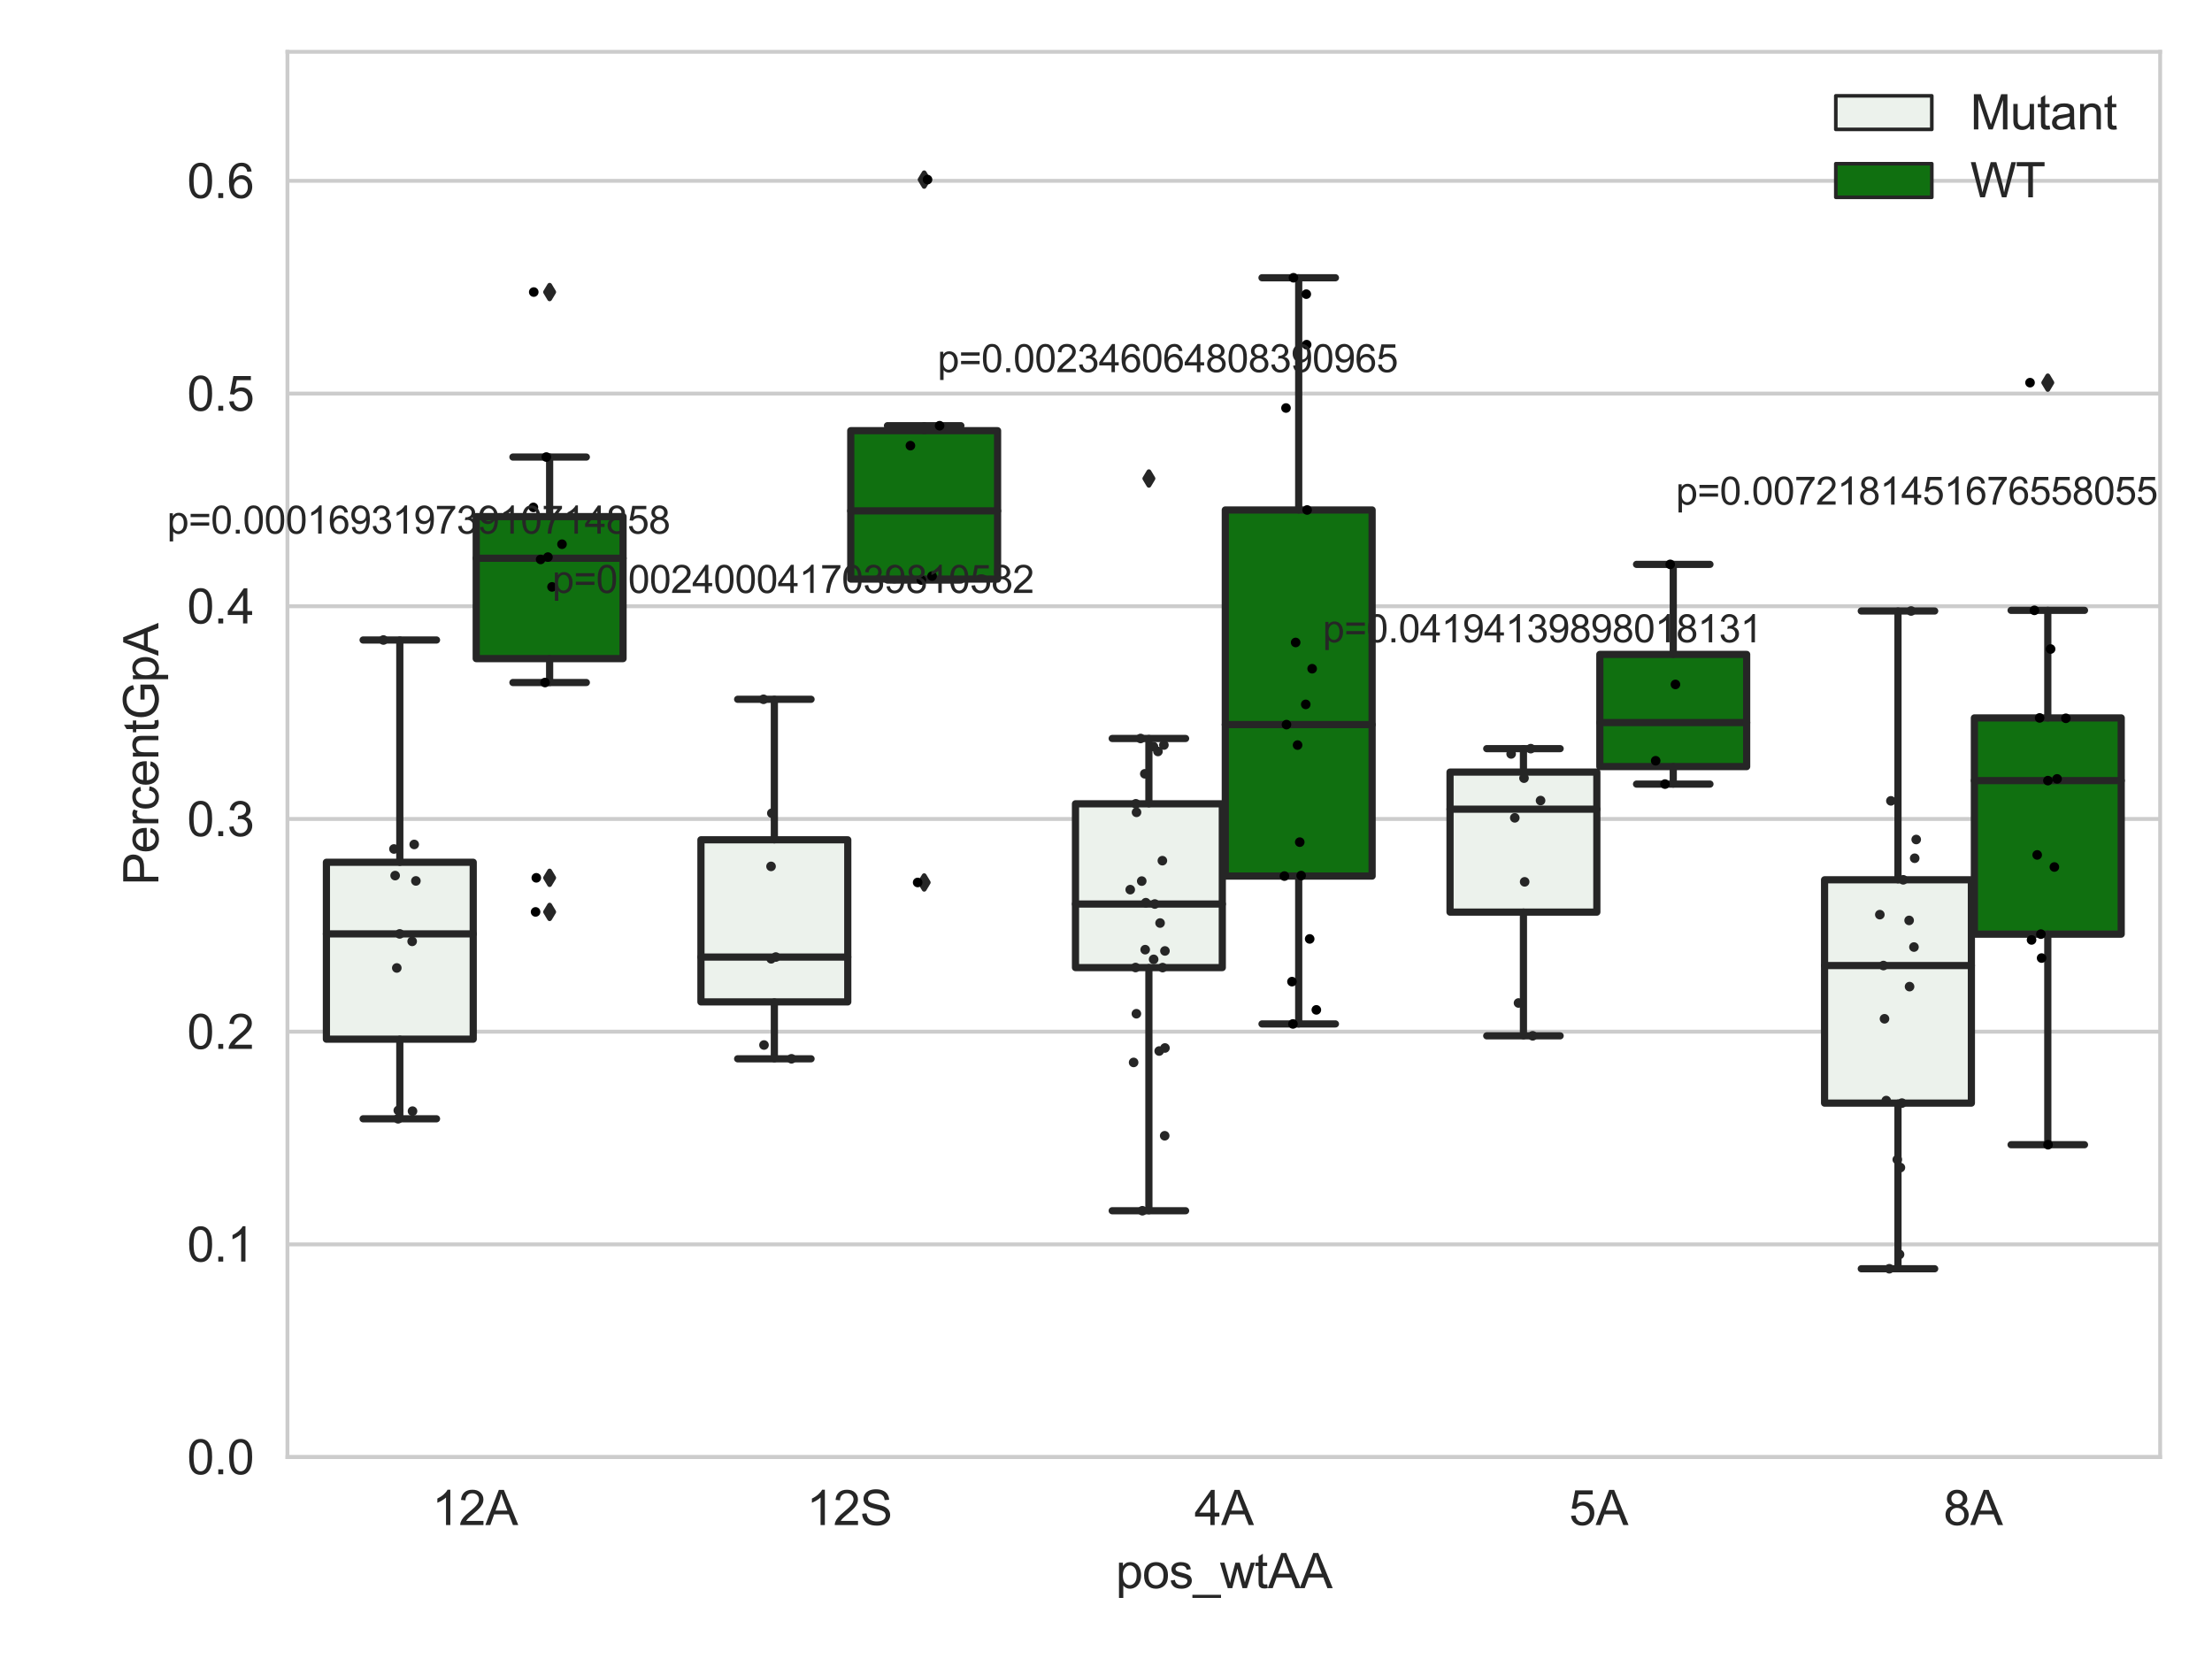 <?xml version="1.0" encoding="utf-8" standalone="no"?>
<!DOCTYPE svg PUBLIC "-//W3C//DTD SVG 1.1//EN"
  "http://www.w3.org/Graphics/SVG/1.1/DTD/svg11.dtd">
<svg xmlns:xlink="http://www.w3.org/1999/xlink" width="460.8pt" height="345.6pt" viewBox="0 0 460.8 345.6" xmlns="http://www.w3.org/2000/svg" version="1.1">
 <defs>
  <style type="text/css">*{stroke-linejoin: round; stroke-linecap: butt}</style>
 </defs>
 <g id="figure_1">
  <g id="patch_1">
   <path d="M 0 345.6 
L 460.8 345.6 
L 460.8 0 
L 0 0 
z
" style="fill: #ffffff"/>
  </g>
  <g id="axes_1">
   <g id="patch_2">
    <path d="M 59.881 303.539 
L 450 303.539 
L 450 10.8 
L 59.881 10.8 
z
" style="fill: #ffffff"/>
   </g>
   <g id="matplotlib.axis_1">
    <g id="xtick_1">
     <g id="text_1">
      <!-- 12A -->
      <g style="fill: #262626" transform="translate(89.997 317.697)scale(0.1 -0.1)">
       <defs>
        <path id="ArialMT-31" d="M 2384 0 
L 1822 0 
L 1822 3584 
Q 1619 3391 1289 3197 
Q 959 3003 697 2906 
L 697 3450 
Q 1169 3672 1522 3987 
Q 1875 4303 2022 4600 
L 2384 4600 
L 2384 0 
z
" transform="scale(0.016)"/>
        <path id="ArialMT-32" d="M 3222 541 
L 3222 0 
L 194 0 
Q 188 203 259 391 
Q 375 700 629 1000 
Q 884 1300 1366 1694 
Q 2113 2306 2375 2664 
Q 2638 3022 2638 3341 
Q 2638 3675 2398 3904 
Q 2159 4134 1775 4134 
Q 1369 4134 1125 3890 
Q 881 3647 878 3216 
L 300 3275 
Q 359 3922 746 4261 
Q 1134 4600 1788 4600 
Q 2447 4600 2831 4234 
Q 3216 3869 3216 3328 
Q 3216 3053 3103 2787 
Q 2991 2522 2730 2228 
Q 2469 1934 1863 1422 
Q 1356 997 1212 845 
Q 1069 694 975 541 
L 3222 541 
z
" transform="scale(0.016)"/>
        <path id="ArialMT-41" d="M -9 0 
L 1750 4581 
L 2403 4581 
L 4278 0 
L 3588 0 
L 3053 1388 
L 1138 1388 
L 634 0 
L -9 0 
z
M 1313 1881 
L 2866 1881 
L 2388 3150 
Q 2169 3728 2063 4100 
Q 1975 3659 1816 3225 
L 1313 1881 
z
" transform="scale(0.016)"/>
       </defs>
       <use xlink:href="#ArialMT-31"/>
       <use xlink:href="#ArialMT-32" x="55.615"/>
       <use xlink:href="#ArialMT-41" x="111.23"/>
      </g>
     </g>
    </g>
    <g id="xtick_2">
     <g id="text_2">
      <!-- 12S -->
      <g style="fill: #262626" transform="translate(168.021 317.697)scale(0.1 -0.1)">
       <defs>
        <path id="ArialMT-53" d="M 288 1472 
L 859 1522 
Q 900 1178 1048 958 
Q 1197 738 1509 602 
Q 1822 466 2213 466 
Q 2559 466 2825 569 
Q 3091 672 3220 851 
Q 3350 1031 3350 1244 
Q 3350 1459 3225 1620 
Q 3100 1781 2813 1891 
Q 2628 1963 1997 2114 
Q 1366 2266 1113 2400 
Q 784 2572 623 2826 
Q 463 3081 463 3397 
Q 463 3744 659 4045 
Q 856 4347 1234 4503 
Q 1613 4659 2075 4659 
Q 2584 4659 2973 4495 
Q 3363 4331 3572 4012 
Q 3781 3694 3797 3291 
L 3216 3247 
Q 3169 3681 2898 3903 
Q 2628 4125 2100 4125 
Q 1550 4125 1298 3923 
Q 1047 3722 1047 3438 
Q 1047 3191 1225 3031 
Q 1400 2872 2139 2705 
Q 2878 2538 3153 2413 
Q 3553 2228 3743 1945 
Q 3934 1663 3934 1294 
Q 3934 928 3725 604 
Q 3516 281 3123 101 
Q 2731 -78 2241 -78 
Q 1619 -78 1198 103 
Q 778 284 539 648 
Q 300 1013 288 1472 
z
" transform="scale(0.016)"/>
       </defs>
       <use xlink:href="#ArialMT-31"/>
       <use xlink:href="#ArialMT-32" x="55.615"/>
       <use xlink:href="#ArialMT-53" x="111.23"/>
      </g>
     </g>
    </g>
    <g id="xtick_3">
     <g id="text_3">
      <!-- 4A -->
      <g style="fill: #262626" transform="translate(248.825 317.697)scale(0.1 -0.1)">
       <defs>
        <path id="ArialMT-34" d="M 2069 0 
L 2069 1097 
L 81 1097 
L 81 1613 
L 2172 4581 
L 2631 4581 
L 2631 1613 
L 3250 1613 
L 3250 1097 
L 2631 1097 
L 2631 0 
L 2069 0 
z
M 2069 1613 
L 2069 3678 
L 634 1613 
L 2069 1613 
z
" transform="scale(0.016)"/>
       </defs>
       <use xlink:href="#ArialMT-34"/>
       <use xlink:href="#ArialMT-41" x="55.615"/>
      </g>
     </g>
    </g>
    <g id="xtick_4">
     <g id="text_4">
      <!-- 5A -->
      <g style="fill: #262626" transform="translate(326.849 317.697)scale(0.1 -0.1)">
       <defs>
        <path id="ArialMT-35" d="M 266 1200 
L 856 1250 
Q 922 819 1161 601 
Q 1400 384 1738 384 
Q 2144 384 2425 690 
Q 2706 997 2706 1503 
Q 2706 1984 2436 2262 
Q 2166 2541 1728 2541 
Q 1456 2541 1237 2417 
Q 1019 2294 894 2097 
L 366 2166 
L 809 4519 
L 3088 4519 
L 3088 3981 
L 1259 3981 
L 1013 2750 
Q 1425 3038 1878 3038 
Q 2478 3038 2890 2622 
Q 3303 2206 3303 1553 
Q 3303 931 2941 478 
Q 2500 -78 1738 -78 
Q 1113 -78 717 272 
Q 322 622 266 1200 
z
" transform="scale(0.016)"/>
       </defs>
       <use xlink:href="#ArialMT-35"/>
       <use xlink:href="#ArialMT-41" x="55.615"/>
      </g>
     </g>
    </g>
    <g id="xtick_5">
     <g id="text_5">
      <!-- 8A -->
      <g style="fill: #262626" transform="translate(404.873 317.697)scale(0.1 -0.1)">
       <defs>
        <path id="ArialMT-38" d="M 1131 2484 
Q 781 2613 612 2850 
Q 444 3088 444 3419 
Q 444 3919 803 4259 
Q 1163 4600 1759 4600 
Q 2359 4600 2725 4251 
Q 3091 3903 3091 3403 
Q 3091 3084 2923 2848 
Q 2756 2613 2416 2484 
Q 2838 2347 3058 2040 
Q 3278 1734 3278 1309 
Q 3278 722 2862 322 
Q 2447 -78 1769 -78 
Q 1091 -78 675 323 
Q 259 725 259 1325 
Q 259 1772 486 2073 
Q 713 2375 1131 2484 
z
M 1019 3438 
Q 1019 3113 1228 2906 
Q 1438 2700 1772 2700 
Q 2097 2700 2305 2904 
Q 2513 3109 2513 3406 
Q 2513 3716 2298 3927 
Q 2084 4138 1766 4138 
Q 1444 4138 1231 3931 
Q 1019 3725 1019 3438 
z
M 838 1322 
Q 838 1081 952 856 
Q 1066 631 1291 507 
Q 1516 384 1775 384 
Q 2178 384 2440 643 
Q 2703 903 2703 1303 
Q 2703 1709 2433 1975 
Q 2163 2241 1756 2241 
Q 1359 2241 1098 1978 
Q 838 1716 838 1322 
z
" transform="scale(0.016)"/>
       </defs>
       <use xlink:href="#ArialMT-38"/>
       <use xlink:href="#ArialMT-41" x="55.615"/>
      </g>
     </g>
    </g>
    <g id="text_6">
     <!-- pos_wtAA -->
     <g style="fill: #262626" transform="translate(232.429 330.842)scale(0.1 -0.1)">
      <defs>
       <path id="ArialMT-70" d="M 422 -1272 
L 422 3319 
L 934 3319 
L 934 2888 
Q 1116 3141 1344 3267 
Q 1572 3394 1897 3394 
Q 2322 3394 2647 3175 
Q 2972 2956 3137 2557 
Q 3303 2159 3303 1684 
Q 3303 1175 3120 767 
Q 2938 359 2589 142 
Q 2241 -75 1856 -75 
Q 1575 -75 1351 44 
Q 1128 163 984 344 
L 984 -1272 
L 422 -1272 
z
M 931 1641 
Q 931 1000 1190 694 
Q 1450 388 1819 388 
Q 2194 388 2461 705 
Q 2728 1022 2728 1688 
Q 2728 2322 2467 2637 
Q 2206 2953 1844 2953 
Q 1484 2953 1207 2617 
Q 931 2281 931 1641 
z
" transform="scale(0.016)"/>
       <path id="ArialMT-6f" d="M 213 1659 
Q 213 2581 725 3025 
Q 1153 3394 1769 3394 
Q 2453 3394 2887 2945 
Q 3322 2497 3322 1706 
Q 3322 1066 3130 698 
Q 2938 331 2570 128 
Q 2203 -75 1769 -75 
Q 1072 -75 642 372 
Q 213 819 213 1659 
z
M 791 1659 
Q 791 1022 1069 705 
Q 1347 388 1769 388 
Q 2188 388 2466 706 
Q 2744 1025 2744 1678 
Q 2744 2294 2464 2611 
Q 2184 2928 1769 2928 
Q 1347 2928 1069 2612 
Q 791 2297 791 1659 
z
" transform="scale(0.016)"/>
       <path id="ArialMT-73" d="M 197 991 
L 753 1078 
Q 800 744 1014 566 
Q 1228 388 1613 388 
Q 2000 388 2187 545 
Q 2375 703 2375 916 
Q 2375 1106 2209 1216 
Q 2094 1291 1634 1406 
Q 1016 1563 777 1677 
Q 538 1791 414 1992 
Q 291 2194 291 2438 
Q 291 2659 392 2848 
Q 494 3038 669 3163 
Q 800 3259 1026 3326 
Q 1253 3394 1513 3394 
Q 1903 3394 2198 3281 
Q 2494 3169 2634 2976 
Q 2775 2784 2828 2463 
L 2278 2388 
Q 2241 2644 2061 2787 
Q 1881 2931 1553 2931 
Q 1166 2931 1000 2803 
Q 834 2675 834 2503 
Q 834 2394 903 2306 
Q 972 2216 1119 2156 
Q 1203 2125 1616 2013 
Q 2213 1853 2448 1751 
Q 2684 1650 2818 1456 
Q 2953 1263 2953 975 
Q 2953 694 2789 445 
Q 2625 197 2315 61 
Q 2006 -75 1616 -75 
Q 969 -75 630 194 
Q 291 463 197 991 
z
" transform="scale(0.016)"/>
       <path id="ArialMT-5f" d="M -97 -1272 
L -97 -866 
L 3631 -866 
L 3631 -1272 
L -97 -1272 
z
" transform="scale(0.016)"/>
       <path id="ArialMT-77" d="M 1034 0 
L 19 3319 
L 600 3319 
L 1128 1403 
L 1325 691 
Q 1338 744 1497 1375 
L 2025 3319 
L 2603 3319 
L 3100 1394 
L 3266 759 
L 3456 1400 
L 4025 3319 
L 4572 3319 
L 3534 0 
L 2950 0 
L 2422 1988 
L 2294 2553 
L 1622 0 
L 1034 0 
z
" transform="scale(0.016)"/>
       <path id="ArialMT-74" d="M 1650 503 
L 1731 6 
Q 1494 -44 1306 -44 
Q 1000 -44 831 53 
Q 663 150 594 308 
Q 525 466 525 972 
L 525 2881 
L 113 2881 
L 113 3319 
L 525 3319 
L 525 4141 
L 1084 4478 
L 1084 3319 
L 1650 3319 
L 1650 2881 
L 1084 2881 
L 1084 941 
Q 1084 700 1114 631 
Q 1144 563 1211 522 
Q 1278 481 1403 481 
Q 1497 481 1650 503 
z
" transform="scale(0.016)"/>
      </defs>
      <use xlink:href="#ArialMT-70"/>
      <use xlink:href="#ArialMT-6f" x="55.615"/>
      <use xlink:href="#ArialMT-73" x="111.23"/>
      <use xlink:href="#ArialMT-5f" x="161.23"/>
      <use xlink:href="#ArialMT-77" x="216.846"/>
      <use xlink:href="#ArialMT-74" x="289.062"/>
      <use xlink:href="#ArialMT-41" x="316.846"/>
      <use xlink:href="#ArialMT-41" x="383.545"/>
     </g>
    </g>
   </g>
   <g id="matplotlib.axis_2">
    <g id="ytick_1">
     <g id="line2d_1">
      <path d="M 59.881 303.539 
L 450 303.539 
" clip-path="url(#p6a9f32cf19)" style="fill: none; stroke: #cccccc; stroke-width: 0.8; stroke-linecap: round"/>
     </g>
     <g id="text_7">
      <!-- 0.0 -->
      <g style="fill: #262626" transform="translate(38.981 307.118)scale(0.1 -0.1)">
       <defs>
        <path id="ArialMT-30" d="M 266 2259 
Q 266 3072 433 3567 
Q 600 4063 929 4331 
Q 1259 4600 1759 4600 
Q 2128 4600 2406 4451 
Q 2684 4303 2865 4023 
Q 3047 3744 3150 3342 
Q 3253 2941 3253 2259 
Q 3253 1453 3087 958 
Q 2922 463 2592 192 
Q 2263 -78 1759 -78 
Q 1097 -78 719 397 
Q 266 969 266 2259 
z
M 844 2259 
Q 844 1131 1108 757 
Q 1372 384 1759 384 
Q 2147 384 2411 759 
Q 2675 1134 2675 2259 
Q 2675 3391 2411 3762 
Q 2147 4134 1753 4134 
Q 1366 4134 1134 3806 
Q 844 3388 844 2259 
z
" transform="scale(0.016)"/>
        <path id="ArialMT-2e" d="M 581 0 
L 581 641 
L 1222 641 
L 1222 0 
L 581 0 
z
" transform="scale(0.016)"/>
       </defs>
       <use xlink:href="#ArialMT-30"/>
       <use xlink:href="#ArialMT-2e" x="55.615"/>
       <use xlink:href="#ArialMT-30" x="83.398"/>
      </g>
     </g>
    </g>
    <g id="ytick_2">
     <g id="line2d_2">
      <path d="M 59.881 259.228 
L 450 259.228 
" clip-path="url(#p6a9f32cf19)" style="fill: none; stroke: #cccccc; stroke-width: 0.8; stroke-linecap: round"/>
     </g>
     <g id="text_8">
      <!-- 0.1 -->
      <g style="fill: #262626" transform="translate(38.981 262.807)scale(0.1 -0.1)">
       <use xlink:href="#ArialMT-30"/>
       <use xlink:href="#ArialMT-2e" x="55.615"/>
       <use xlink:href="#ArialMT-31" x="83.398"/>
      </g>
     </g>
    </g>
    <g id="ytick_3">
     <g id="line2d_3">
      <path d="M 59.881 214.917 
L 450 214.917 
" clip-path="url(#p6a9f32cf19)" style="fill: none; stroke: #cccccc; stroke-width: 0.8; stroke-linecap: round"/>
     </g>
     <g id="text_9">
      <!-- 0.2 -->
      <g style="fill: #262626" transform="translate(38.981 218.496)scale(0.1 -0.1)">
       <use xlink:href="#ArialMT-30"/>
       <use xlink:href="#ArialMT-2e" x="55.615"/>
       <use xlink:href="#ArialMT-32" x="83.398"/>
      </g>
     </g>
    </g>
    <g id="ytick_4">
     <g id="line2d_4">
      <path d="M 59.881 170.606 
L 450 170.606 
" clip-path="url(#p6a9f32cf19)" style="fill: none; stroke: #cccccc; stroke-width: 0.8; stroke-linecap: round"/>
     </g>
     <g id="text_10">
      <!-- 0.3 -->
      <g style="fill: #262626" transform="translate(38.981 174.185)scale(0.1 -0.1)">
       <defs>
        <path id="ArialMT-33" d="M 269 1209 
L 831 1284 
Q 928 806 1161 595 
Q 1394 384 1728 384 
Q 2125 384 2398 659 
Q 2672 934 2672 1341 
Q 2672 1728 2419 1979 
Q 2166 2231 1775 2231 
Q 1616 2231 1378 2169 
L 1441 2663 
Q 1497 2656 1531 2656 
Q 1891 2656 2178 2843 
Q 2466 3031 2466 3422 
Q 2466 3731 2256 3934 
Q 2047 4138 1716 4138 
Q 1388 4138 1169 3931 
Q 950 3725 888 3313 
L 325 3413 
Q 428 3978 793 4289 
Q 1159 4600 1703 4600 
Q 2078 4600 2393 4439 
Q 2709 4278 2876 4000 
Q 3044 3722 3044 3409 
Q 3044 3113 2884 2869 
Q 2725 2625 2413 2481 
Q 2819 2388 3044 2092 
Q 3269 1797 3269 1353 
Q 3269 753 2831 336 
Q 2394 -81 1725 -81 
Q 1122 -81 723 278 
Q 325 638 269 1209 
z
" transform="scale(0.016)"/>
       </defs>
       <use xlink:href="#ArialMT-30"/>
       <use xlink:href="#ArialMT-2e" x="55.615"/>
       <use xlink:href="#ArialMT-33" x="83.398"/>
      </g>
     </g>
    </g>
    <g id="ytick_5">
     <g id="line2d_5">
      <path d="M 59.881 126.296 
L 450 126.296 
" clip-path="url(#p6a9f32cf19)" style="fill: none; stroke: #cccccc; stroke-width: 0.8; stroke-linecap: round"/>
     </g>
     <g id="text_11">
      <!-- 0.4 -->
      <g style="fill: #262626" transform="translate(38.981 129.875)scale(0.1 -0.1)">
       <use xlink:href="#ArialMT-30"/>
       <use xlink:href="#ArialMT-2e" x="55.615"/>
       <use xlink:href="#ArialMT-34" x="83.398"/>
      </g>
     </g>
    </g>
    <g id="ytick_6">
     <g id="line2d_6">
      <path d="M 59.881 81.985 
L 450 81.985 
" clip-path="url(#p6a9f32cf19)" style="fill: none; stroke: #cccccc; stroke-width: 0.8; stroke-linecap: round"/>
     </g>
     <g id="text_12">
      <!-- 0.5 -->
      <g style="fill: #262626" transform="translate(38.981 85.564)scale(0.1 -0.1)">
       <use xlink:href="#ArialMT-30"/>
       <use xlink:href="#ArialMT-2e" x="55.615"/>
       <use xlink:href="#ArialMT-35" x="83.398"/>
      </g>
     </g>
    </g>
    <g id="ytick_7">
     <g id="line2d_7">
      <path d="M 59.881 37.674 
L 450 37.674 
" clip-path="url(#p6a9f32cf19)" style="fill: none; stroke: #cccccc; stroke-width: 0.8; stroke-linecap: round"/>
     </g>
     <g id="text_13">
      <!-- 0.6 -->
      <g style="fill: #262626" transform="translate(38.981 41.253)scale(0.1 -0.1)">
       <defs>
        <path id="ArialMT-36" d="M 3184 3459 
L 2625 3416 
Q 2550 3747 2413 3897 
Q 2184 4138 1850 4138 
Q 1581 4138 1378 3988 
Q 1113 3794 959 3422 
Q 806 3050 800 2363 
Q 1003 2672 1297 2822 
Q 1591 2972 1913 2972 
Q 2475 2972 2870 2558 
Q 3266 2144 3266 1488 
Q 3266 1056 3080 686 
Q 2894 316 2569 119 
Q 2244 -78 1831 -78 
Q 1128 -78 684 439 
Q 241 956 241 2144 
Q 241 3472 731 4075 
Q 1159 4600 1884 4600 
Q 2425 4600 2770 4297 
Q 3116 3994 3184 3459 
z
M 888 1484 
Q 888 1194 1011 928 
Q 1134 663 1356 523 
Q 1578 384 1822 384 
Q 2178 384 2434 671 
Q 2691 959 2691 1453 
Q 2691 1928 2437 2201 
Q 2184 2475 1800 2475 
Q 1419 2475 1153 2201 
Q 888 1928 888 1484 
z
" transform="scale(0.016)"/>
       </defs>
       <use xlink:href="#ArialMT-30"/>
       <use xlink:href="#ArialMT-2e" x="55.615"/>
       <use xlink:href="#ArialMT-36" x="83.398"/>
      </g>
     </g>
    </g>
    <g id="text_14">
     <!-- PercentGpA -->
     <g style="fill: #262626" transform="translate(32.994 184.405)rotate(-90)scale(0.1 -0.1)">
      <defs>
       <path id="ArialMT-50" d="M 494 0 
L 494 4581 
L 2222 4581 
Q 2678 4581 2919 4538 
Q 3256 4481 3484 4323 
Q 3713 4166 3852 3881 
Q 3991 3597 3991 3256 
Q 3991 2672 3619 2267 
Q 3247 1863 2275 1863 
L 1100 1863 
L 1100 0 
L 494 0 
z
M 1100 2403 
L 2284 2403 
Q 2872 2403 3119 2622 
Q 3366 2841 3366 3238 
Q 3366 3525 3220 3729 
Q 3075 3934 2838 4000 
Q 2684 4041 2272 4041 
L 1100 4041 
L 1100 2403 
z
" transform="scale(0.016)"/>
       <path id="ArialMT-65" d="M 2694 1069 
L 3275 997 
Q 3138 488 2766 206 
Q 2394 -75 1816 -75 
Q 1088 -75 661 373 
Q 234 822 234 1631 
Q 234 2469 665 2931 
Q 1097 3394 1784 3394 
Q 2450 3394 2872 2941 
Q 3294 2488 3294 1666 
Q 3294 1616 3291 1516 
L 816 1516 
Q 847 969 1125 678 
Q 1403 388 1819 388 
Q 2128 388 2347 550 
Q 2566 713 2694 1069 
z
M 847 1978 
L 2700 1978 
Q 2663 2397 2488 2606 
Q 2219 2931 1791 2931 
Q 1403 2931 1139 2672 
Q 875 2413 847 1978 
z
" transform="scale(0.016)"/>
       <path id="ArialMT-72" d="M 416 0 
L 416 3319 
L 922 3319 
L 922 2816 
Q 1116 3169 1280 3281 
Q 1444 3394 1641 3394 
Q 1925 3394 2219 3213 
L 2025 2691 
Q 1819 2813 1613 2813 
Q 1428 2813 1281 2702 
Q 1134 2591 1072 2394 
Q 978 2094 978 1738 
L 978 0 
L 416 0 
z
" transform="scale(0.016)"/>
       <path id="ArialMT-63" d="M 2588 1216 
L 3141 1144 
Q 3050 572 2676 248 
Q 2303 -75 1759 -75 
Q 1078 -75 664 370 
Q 250 816 250 1647 
Q 250 2184 428 2587 
Q 606 2991 970 3192 
Q 1334 3394 1763 3394 
Q 2303 3394 2647 3120 
Q 2991 2847 3088 2344 
L 2541 2259 
Q 2463 2594 2264 2762 
Q 2066 2931 1784 2931 
Q 1359 2931 1093 2626 
Q 828 2322 828 1663 
Q 828 994 1084 691 
Q 1341 388 1753 388 
Q 2084 388 2306 591 
Q 2528 794 2588 1216 
z
" transform="scale(0.016)"/>
       <path id="ArialMT-6e" d="M 422 0 
L 422 3319 
L 928 3319 
L 928 2847 
Q 1294 3394 1984 3394 
Q 2284 3394 2536 3286 
Q 2788 3178 2913 3003 
Q 3038 2828 3088 2588 
Q 3119 2431 3119 2041 
L 3119 0 
L 2556 0 
L 2556 2019 
Q 2556 2363 2490 2533 
Q 2425 2703 2258 2804 
Q 2091 2906 1866 2906 
Q 1506 2906 1245 2678 
Q 984 2450 984 1813 
L 984 0 
L 422 0 
z
" transform="scale(0.016)"/>
       <path id="ArialMT-47" d="M 2638 1797 
L 2638 2334 
L 4578 2338 
L 4578 638 
Q 4131 281 3656 101 
Q 3181 -78 2681 -78 
Q 2006 -78 1454 211 
Q 903 500 622 1047 
Q 341 1594 341 2269 
Q 341 2938 620 3517 
Q 900 4097 1425 4378 
Q 1950 4659 2634 4659 
Q 3131 4659 3532 4498 
Q 3934 4338 4162 4050 
Q 4391 3763 4509 3300 
L 3963 3150 
Q 3859 3500 3706 3700 
Q 3553 3900 3268 4020 
Q 2984 4141 2638 4141 
Q 2222 4141 1919 4014 
Q 1616 3888 1430 3681 
Q 1244 3475 1141 3228 
Q 966 2803 966 2306 
Q 966 1694 1177 1281 
Q 1388 869 1791 669 
Q 2194 469 2647 469 
Q 3041 469 3416 620 
Q 3791 772 3984 944 
L 3984 1797 
L 2638 1797 
z
" transform="scale(0.016)"/>
      </defs>
      <use xlink:href="#ArialMT-50"/>
      <use xlink:href="#ArialMT-65" x="66.699"/>
      <use xlink:href="#ArialMT-72" x="122.314"/>
      <use xlink:href="#ArialMT-63" x="155.615"/>
      <use xlink:href="#ArialMT-65" x="205.615"/>
      <use xlink:href="#ArialMT-6e" x="261.23"/>
      <use xlink:href="#ArialMT-74" x="316.846"/>
      <use xlink:href="#ArialMT-47" x="344.629"/>
      <use xlink:href="#ArialMT-70" x="422.412"/>
      <use xlink:href="#ArialMT-41" x="478.027"/>
     </g>
    </g>
   </g>
   <g id="patch_3">
    <path d="M 67.996 216.482 
L 98.581 216.482 
L 98.581 179.628 
L 67.996 179.628 
L 67.996 216.482 
z
" clip-path="url(#p6a9f32cf19)" style="fill: #ecf2ec; stroke: #262626; stroke-width: 1.5; stroke-linejoin: miter"/>
   </g>
   <g id="patch_4">
    <path d="M 99.205 137.201 
L 129.791 137.201 
L 129.791 107.617 
L 99.205 107.617 
L 99.205 137.201 
z
" clip-path="url(#p6a9f32cf19)" style="fill: #107010; stroke: #262626; stroke-width: 1.5; stroke-linejoin: miter"/>
   </g>
   <g id="patch_5">
    <path d="M 146.019 208.716 
L 176.605 208.716 
L 176.605 174.947 
L 146.019 174.947 
L 146.019 208.716 
z
" clip-path="url(#p6a9f32cf19)" style="fill: #ecf2ec; stroke: #262626; stroke-width: 1.5; stroke-linejoin: miter"/>
   </g>
   <g id="patch_6">
    <path d="M 177.229 120.63 
L 207.814 120.63 
L 207.814 89.72 
L 177.229 89.72 
L 177.229 120.63 
z
" clip-path="url(#p6a9f32cf19)" style="fill: #107010; stroke: #262626; stroke-width: 1.5; stroke-linejoin: miter"/>
   </g>
   <g id="patch_7">
    <path d="M 224.043 201.567 
L 254.629 201.567 
L 254.629 167.445 
L 224.043 167.445 
L 224.043 201.567 
z
" clip-path="url(#p6a9f32cf19)" style="fill: #ecf2ec; stroke: #262626; stroke-width: 1.5; stroke-linejoin: miter"/>
   </g>
   <g id="patch_8">
    <path d="M 255.253 182.501 
L 285.838 182.501 
L 285.838 106.239 
L 255.253 106.239 
L 255.253 182.501 
z
" clip-path="url(#p6a9f32cf19)" style="fill: #107010; stroke: #262626; stroke-width: 1.5; stroke-linejoin: miter"/>
   </g>
   <g id="patch_9">
    <path d="M 302.067 190.011 
L 332.652 190.011 
L 332.652 160.842 
L 302.067 160.842 
L 302.067 190.011 
z
" clip-path="url(#p6a9f32cf19)" style="fill: #ecf2ec; stroke: #262626; stroke-width: 1.5; stroke-linejoin: miter"/>
   </g>
   <g id="patch_10">
    <path d="M 333.276 159.694 
L 363.862 159.694 
L 363.862 136.326 
L 333.276 136.326 
L 333.276 159.694 
z
" clip-path="url(#p6a9f32cf19)" style="fill: #107010; stroke: #262626; stroke-width: 1.5; stroke-linejoin: miter"/>
   </g>
   <g id="patch_11">
    <path d="M 380.091 229.798 
L 410.676 229.798 
L 410.676 183.28 
L 380.091 183.28 
L 380.091 229.798 
z
" clip-path="url(#p6a9f32cf19)" style="fill: #ecf2ec; stroke: #262626; stroke-width: 1.5; stroke-linejoin: miter"/>
   </g>
   <g id="patch_12">
    <path d="M 411.3 194.6 
L 441.886 194.6 
L 441.886 149.554 
L 411.3 149.554 
L 411.3 194.6 
z
" clip-path="url(#p6a9f32cf19)" style="fill: #107010; stroke: #262626; stroke-width: 1.5; stroke-linejoin: miter"/>
   </g>
   <g id="patch_13">
    <path d="M 98.893 303.539 
L 98.893 303.539 
L 98.893 303.539 
L 98.893 303.539 
z
" clip-path="url(#p6a9f32cf19)" style="fill: #ecf2ec; stroke: #262626; stroke-width: 0.75; stroke-linejoin: miter"/>
   </g>
   <g id="patch_14">
    <path d="M 98.893 303.539 
L 98.893 303.539 
L 98.893 303.539 
L 98.893 303.539 
z
" clip-path="url(#p6a9f32cf19)" style="fill: #107010; stroke: #262626; stroke-width: 0.75; stroke-linejoin: miter"/>
   </g>
   <g id="PathCollection_1"/>
   <g id="PathCollection_2"/>
   <g id="line2d_8">
    <path d="M 83.288 216.482 
L 83.288 233.064 
" clip-path="url(#p6a9f32cf19)" style="fill: none; stroke: #262626; stroke-width: 1.5; stroke-linecap: round"/>
   </g>
   <g id="line2d_9">
    <path d="M 83.288 179.628 
L 83.288 133.323 
" clip-path="url(#p6a9f32cf19)" style="fill: none; stroke: #262626; stroke-width: 1.5; stroke-linecap: round"/>
   </g>
   <g id="line2d_10">
    <path d="M 75.642 233.064 
L 90.935 233.064 
" clip-path="url(#p6a9f32cf19)" style="fill: none; stroke: #262626; stroke-width: 1.5; stroke-linecap: round"/>
   </g>
   <g id="line2d_11">
    <path d="M 75.642 133.323 
L 90.935 133.323 
" clip-path="url(#p6a9f32cf19)" style="fill: none; stroke: #262626; stroke-width: 1.5; stroke-linecap: round"/>
   </g>
   <g id="line2d_12"/>
   <g id="line2d_13">
    <path d="M 114.498 137.201 
L 114.498 142.181 
" clip-path="url(#p6a9f32cf19)" style="fill: none; stroke: #262626; stroke-width: 1.5; stroke-linecap: round"/>
   </g>
   <g id="line2d_14">
    <path d="M 114.498 107.617 
L 114.498 95.211 
" clip-path="url(#p6a9f32cf19)" style="fill: none; stroke: #262626; stroke-width: 1.5; stroke-linecap: round"/>
   </g>
   <g id="line2d_15">
    <path d="M 106.852 142.181 
L 122.144 142.181 
" clip-path="url(#p6a9f32cf19)" style="fill: none; stroke: #262626; stroke-width: 1.5; stroke-linecap: round"/>
   </g>
   <g id="line2d_16">
    <path d="M 106.852 95.211 
L 122.144 95.211 
" clip-path="url(#p6a9f32cf19)" style="fill: none; stroke: #262626; stroke-width: 1.5; stroke-linecap: round"/>
   </g>
   <g id="line2d_17">
    <defs>
     <path id="m35ee2924ea" d="M -0 1.414 
L 0.849 0 
L 0 -1.414 
L -0.849 -0 
z
" style="stroke: #262626; stroke-linejoin: miter"/>
    </defs>
    <g clip-path="url(#p6a9f32cf19)">
     <use xlink:href="#m35ee2924ea" x="114.498" y="182.865" style="fill: #262626; stroke: #262626; stroke-linejoin: miter"/>
     <use xlink:href="#m35ee2924ea" x="114.498" y="189.967" style="fill: #262626; stroke: #262626; stroke-linejoin: miter"/>
     <use xlink:href="#m35ee2924ea" x="114.498" y="60.841" style="fill: #262626; stroke: #262626; stroke-linejoin: miter"/>
    </g>
   </g>
   <g id="line2d_18">
    <path d="M 161.312 208.716 
L 161.312 220.567 
" clip-path="url(#p6a9f32cf19)" style="fill: none; stroke: #262626; stroke-width: 1.5; stroke-linecap: round"/>
   </g>
   <g id="line2d_19">
    <path d="M 161.312 174.947 
L 161.312 145.675 
" clip-path="url(#p6a9f32cf19)" style="fill: none; stroke: #262626; stroke-width: 1.5; stroke-linecap: round"/>
   </g>
   <g id="line2d_20">
    <path d="M 153.666 220.567 
L 168.958 220.567 
" clip-path="url(#p6a9f32cf19)" style="fill: none; stroke: #262626; stroke-width: 1.5; stroke-linecap: round"/>
   </g>
   <g id="line2d_21">
    <path d="M 153.666 145.675 
L 168.958 145.675 
" clip-path="url(#p6a9f32cf19)" style="fill: none; stroke: #262626; stroke-width: 1.5; stroke-linecap: round"/>
   </g>
   <g id="line2d_22"/>
   <g id="line2d_23">
    <path d="M 192.522 120.63 
L 192.522 120.837 
" clip-path="url(#p6a9f32cf19)" style="fill: none; stroke: #262626; stroke-width: 1.5; stroke-linecap: round"/>
   </g>
   <g id="line2d_24">
    <path d="M 192.522 89.72 
L 192.522 88.68 
" clip-path="url(#p6a9f32cf19)" style="fill: none; stroke: #262626; stroke-width: 1.5; stroke-linecap: round"/>
   </g>
   <g id="line2d_25">
    <path d="M 184.875 120.837 
L 200.168 120.837 
" clip-path="url(#p6a9f32cf19)" style="fill: none; stroke: #262626; stroke-width: 1.5; stroke-linecap: round"/>
   </g>
   <g id="line2d_26">
    <path d="M 184.875 88.68 
L 200.168 88.68 
" clip-path="url(#p6a9f32cf19)" style="fill: none; stroke: #262626; stroke-width: 1.5; stroke-linecap: round"/>
   </g>
   <g id="line2d_27">
    <g clip-path="url(#p6a9f32cf19)">
     <use xlink:href="#m35ee2924ea" x="192.522" y="183.835" style="fill: #262626; stroke: #262626; stroke-linejoin: miter"/>
     <use xlink:href="#m35ee2924ea" x="192.522" y="37.413" style="fill: #262626; stroke: #262626; stroke-linejoin: miter"/>
    </g>
   </g>
   <g id="line2d_28">
    <path d="M 239.336 201.567 
L 239.336 252.22 
" clip-path="url(#p6a9f32cf19)" style="fill: none; stroke: #262626; stroke-width: 1.5; stroke-linecap: round"/>
   </g>
   <g id="line2d_29">
    <path d="M 239.336 167.445 
L 239.336 153.84 
" clip-path="url(#p6a9f32cf19)" style="fill: none; stroke: #262626; stroke-width: 1.5; stroke-linecap: round"/>
   </g>
   <g id="line2d_30">
    <path d="M 231.69 252.22 
L 246.982 252.22 
" clip-path="url(#p6a9f32cf19)" style="fill: none; stroke: #262626; stroke-width: 1.5; stroke-linecap: round"/>
   </g>
   <g id="line2d_31">
    <path d="M 231.69 153.84 
L 246.982 153.84 
" clip-path="url(#p6a9f32cf19)" style="fill: none; stroke: #262626; stroke-width: 1.5; stroke-linecap: round"/>
   </g>
   <g id="line2d_32">
    <g clip-path="url(#p6a9f32cf19)">
     <use xlink:href="#m35ee2924ea" x="239.336" y="99.681" style="fill: #262626; stroke: #262626; stroke-linejoin: miter"/>
    </g>
   </g>
   <g id="line2d_33">
    <path d="M 270.545 182.501 
L 270.545 213.304 
" clip-path="url(#p6a9f32cf19)" style="fill: none; stroke: #262626; stroke-width: 1.5; stroke-linecap: round"/>
   </g>
   <g id="line2d_34">
    <path d="M 270.545 106.239 
L 270.545 57.862 
" clip-path="url(#p6a9f32cf19)" style="fill: none; stroke: #262626; stroke-width: 1.5; stroke-linecap: round"/>
   </g>
   <g id="line2d_35">
    <path d="M 262.899 213.304 
L 278.192 213.304 
" clip-path="url(#p6a9f32cf19)" style="fill: none; stroke: #262626; stroke-width: 1.5; stroke-linecap: round"/>
   </g>
   <g id="line2d_36">
    <path d="M 262.899 57.862 
L 278.192 57.862 
" clip-path="url(#p6a9f32cf19)" style="fill: none; stroke: #262626; stroke-width: 1.5; stroke-linecap: round"/>
   </g>
   <g id="line2d_37"/>
   <g id="line2d_38">
    <path d="M 317.36 190.011 
L 317.36 215.781 
" clip-path="url(#p6a9f32cf19)" style="fill: none; stroke: #262626; stroke-width: 1.5; stroke-linecap: round"/>
   </g>
   <g id="line2d_39">
    <path d="M 317.36 160.842 
L 317.36 155.956 
" clip-path="url(#p6a9f32cf19)" style="fill: none; stroke: #262626; stroke-width: 1.5; stroke-linecap: round"/>
   </g>
   <g id="line2d_40">
    <path d="M 309.713 215.781 
L 325.006 215.781 
" clip-path="url(#p6a9f32cf19)" style="fill: none; stroke: #262626; stroke-width: 1.5; stroke-linecap: round"/>
   </g>
   <g id="line2d_41">
    <path d="M 309.713 155.956 
L 325.006 155.956 
" clip-path="url(#p6a9f32cf19)" style="fill: none; stroke: #262626; stroke-width: 1.5; stroke-linecap: round"/>
   </g>
   <g id="line2d_42"/>
   <g id="line2d_43">
    <path d="M 348.569 159.694 
L 348.569 163.339 
" clip-path="url(#p6a9f32cf19)" style="fill: none; stroke: #262626; stroke-width: 1.5; stroke-linecap: round"/>
   </g>
   <g id="line2d_44">
    <path d="M 348.569 136.326 
L 348.569 117.568 
" clip-path="url(#p6a9f32cf19)" style="fill: none; stroke: #262626; stroke-width: 1.5; stroke-linecap: round"/>
   </g>
   <g id="line2d_45">
    <path d="M 340.923 163.339 
L 356.215 163.339 
" clip-path="url(#p6a9f32cf19)" style="fill: none; stroke: #262626; stroke-width: 1.5; stroke-linecap: round"/>
   </g>
   <g id="line2d_46">
    <path d="M 340.923 117.568 
L 356.215 117.568 
" clip-path="url(#p6a9f32cf19)" style="fill: none; stroke: #262626; stroke-width: 1.5; stroke-linecap: round"/>
   </g>
   <g id="line2d_47"/>
   <g id="line2d_48">
    <path d="M 395.383 229.798 
L 395.383 264.305 
" clip-path="url(#p6a9f32cf19)" style="fill: none; stroke: #262626; stroke-width: 1.5; stroke-linecap: round"/>
   </g>
   <g id="line2d_49">
    <path d="M 395.383 183.28 
L 395.383 127.282 
" clip-path="url(#p6a9f32cf19)" style="fill: none; stroke: #262626; stroke-width: 1.5; stroke-linecap: round"/>
   </g>
   <g id="line2d_50">
    <path d="M 387.737 264.305 
L 403.03 264.305 
" clip-path="url(#p6a9f32cf19)" style="fill: none; stroke: #262626; stroke-width: 1.5; stroke-linecap: round"/>
   </g>
   <g id="line2d_51">
    <path d="M 387.737 127.282 
L 403.03 127.282 
" clip-path="url(#p6a9f32cf19)" style="fill: none; stroke: #262626; stroke-width: 1.5; stroke-linecap: round"/>
   </g>
   <g id="line2d_52"/>
   <g id="line2d_53">
    <path d="M 426.593 194.6 
L 426.593 238.466 
" clip-path="url(#p6a9f32cf19)" style="fill: none; stroke: #262626; stroke-width: 1.5; stroke-linecap: round"/>
   </g>
   <g id="line2d_54">
    <path d="M 426.593 149.554 
L 426.593 127.148 
" clip-path="url(#p6a9f32cf19)" style="fill: none; stroke: #262626; stroke-width: 1.5; stroke-linecap: round"/>
   </g>
   <g id="line2d_55">
    <path d="M 418.947 238.466 
L 434.239 238.466 
" clip-path="url(#p6a9f32cf19)" style="fill: none; stroke: #262626; stroke-width: 1.5; stroke-linecap: round"/>
   </g>
   <g id="line2d_56">
    <path d="M 418.947 127.148 
L 434.239 127.148 
" clip-path="url(#p6a9f32cf19)" style="fill: none; stroke: #262626; stroke-width: 1.5; stroke-linecap: round"/>
   </g>
   <g id="line2d_57">
    <g clip-path="url(#p6a9f32cf19)">
     <use xlink:href="#m35ee2924ea" x="426.593" y="79.714" style="fill: #262626; stroke: #262626; stroke-linejoin: miter"/>
    </g>
   </g>
   <g id="line2d_58">
    <path d="M 67.996 194.548 
L 98.581 194.548 
" clip-path="url(#p6a9f32cf19)" style="fill: none; stroke: #262626; stroke-width: 1.5; stroke-linecap: round"/>
   </g>
   <g id="line2d_59">
    <path d="M 99.205 116.296 
L 129.791 116.296 
" clip-path="url(#p6a9f32cf19)" style="fill: none; stroke: #262626; stroke-width: 1.5; stroke-linecap: round"/>
   </g>
   <g id="line2d_60">
    <path d="M 146.019 199.369 
L 176.605 199.369 
" clip-path="url(#p6a9f32cf19)" style="fill: none; stroke: #262626; stroke-width: 1.5; stroke-linecap: round"/>
   </g>
   <g id="line2d_61">
    <path d="M 177.229 106.424 
L 207.814 106.424 
" clip-path="url(#p6a9f32cf19)" style="fill: none; stroke: #262626; stroke-width: 1.5; stroke-linecap: round"/>
   </g>
   <g id="line2d_62">
    <path d="M 224.043 188.322 
L 254.629 188.322 
" clip-path="url(#p6a9f32cf19)" style="fill: none; stroke: #262626; stroke-width: 1.5; stroke-linecap: round"/>
   </g>
   <g id="line2d_63">
    <path d="M 255.253 150.951 
L 285.838 150.951 
" clip-path="url(#p6a9f32cf19)" style="fill: none; stroke: #262626; stroke-width: 1.5; stroke-linecap: round"/>
   </g>
   <g id="line2d_64">
    <path d="M 302.067 168.57 
L 332.652 168.57 
" clip-path="url(#p6a9f32cf19)" style="fill: none; stroke: #262626; stroke-width: 1.5; stroke-linecap: round"/>
   </g>
   <g id="line2d_65">
    <path d="M 333.276 150.529 
L 363.862 150.529 
" clip-path="url(#p6a9f32cf19)" style="fill: none; stroke: #262626; stroke-width: 1.5; stroke-linecap: round"/>
   </g>
   <g id="line2d_66">
    <path d="M 380.091 201.138 
L 410.676 201.138 
" clip-path="url(#p6a9f32cf19)" style="fill: none; stroke: #262626; stroke-width: 1.5; stroke-linecap: round"/>
   </g>
   <g id="line2d_67">
    <path d="M 411.3 162.616 
L 441.886 162.616 
" clip-path="url(#p6a9f32cf19)" style="fill: none; stroke: #262626; stroke-width: 1.5; stroke-linecap: round"/>
   </g>
   <g id="patch_15">
    <path d="M 59.881 303.539 
L 59.881 10.8 
" style="fill: none; stroke: #cccccc; stroke-width: 0.8; stroke-linejoin: miter; stroke-linecap: square"/>
   </g>
   <g id="patch_16">
    <path d="M 450 303.539 
L 450 10.8 
" style="fill: none; stroke: #cccccc; stroke-width: 0.8; stroke-linejoin: miter; stroke-linecap: square"/>
   </g>
   <g id="patch_17">
    <path d="M 59.881 303.539 
L 450 303.539 
" style="fill: none; stroke: #cccccc; stroke-width: 0.8; stroke-linejoin: miter; stroke-linecap: square"/>
   </g>
   <g id="patch_18">
    <path d="M 59.881 10.8 
L 450 10.8 
" style="fill: none; stroke: #cccccc; stroke-width: 0.8; stroke-linejoin: miter; stroke-linecap: square"/>
   </g>
   <g id="PathCollection_3">
    <defs>
     <path id="C0_0_573fa8a929" d="M 0 1 
C 0.265 1 0.52 0.895 0.707 0.707 
C 0.895 0.52 1 0.265 1 -0 
C 1 -0.265 0.895 -0.52 0.707 -0.707 
C 0.52 -0.895 0.265 -1 0 -1 
C -0.265 -1 -0.52 -0.895 -0.707 -0.707 
C -0.895 -0.52 -1 -0.265 -1 0 
C -1 0.265 -0.895 0.52 -0.707 0.707 
C -0.52 0.895 -0.265 1 0 1 
z
"/>
    </defs>
    <g clip-path="url(#p6a9f32cf19)">
     <use xlink:href="#C0_0_573fa8a929" x="83.264" y="194.548" style="fill: #262626"/>
    </g>
    <g clip-path="url(#p6a9f32cf19)">
     <use xlink:href="#C0_0_573fa8a929" x="82.316" y="182.4" style="fill: #262626"/>
    </g>
    <g clip-path="url(#p6a9f32cf19)">
     <use xlink:href="#C0_0_573fa8a929" x="85.935" y="231.473" style="fill: #262626"/>
    </g>
    <g clip-path="url(#p6a9f32cf19)">
     <use xlink:href="#C0_0_573fa8a929" x="86.288" y="175.915" style="fill: #262626"/>
    </g>
    <g clip-path="url(#p6a9f32cf19)">
     <use xlink:href="#C0_0_573fa8a929" x="82.661" y="201.642" style="fill: #262626"/>
    </g>
    <g clip-path="url(#p6a9f32cf19)">
     <use xlink:href="#C0_0_573fa8a929" x="82.068" y="176.857" style="fill: #262626"/>
    </g>
    <g clip-path="url(#p6a9f32cf19)">
     <use xlink:href="#C0_0_573fa8a929" x="86.638" y="183.511" style="fill: #262626"/>
    </g>
    <g clip-path="url(#p6a9f32cf19)">
     <use xlink:href="#C0_0_573fa8a929" x="82.974" y="231.323" style="fill: #262626"/>
    </g>
    <g clip-path="url(#p6a9f32cf19)">
     <use xlink:href="#C0_0_573fa8a929" x="82.93" y="233.064" style="fill: #262626"/>
    </g>
    <g clip-path="url(#p6a9f32cf19)">
     <use xlink:href="#C0_0_573fa8a929" x="85.86" y="196.103" style="fill: #262626"/>
    </g>
    <g clip-path="url(#p6a9f32cf19)">
     <use xlink:href="#C0_0_573fa8a929" x="79.875" y="133.323" style="fill: #262626"/>
    </g>
   </g>
   <g id="PathCollection_4">
    <defs>
     <path id="C1_0_ae2cbd39b2" d="M 0 1 
C 0.265 1 0.52 0.895 0.707 0.707 
C 0.895 0.52 1 0.265 1 -0 
C 1 -0.265 0.895 -0.52 0.707 -0.707 
C 0.52 -0.895 0.265 -1 0 -1 
C -0.265 -1 -0.52 -0.895 -0.707 -0.707 
C -0.895 -0.52 -1 -0.265 -1 0 
C -1 0.265 -0.895 0.52 -0.707 0.707 
C -0.52 0.895 -0.265 1 0 1 
z
"/>
    </defs>
    <g clip-path="url(#p6a9f32cf19)">
     <use xlink:href="#C1_0_ae2cbd39b2" x="111.723" y="182.865"/>
    </g>
    <g clip-path="url(#p6a9f32cf19)">
     <use xlink:href="#C1_0_ae2cbd39b2" x="113.541" y="142.181"/>
    </g>
    <g clip-path="url(#p6a9f32cf19)">
     <use xlink:href="#C1_0_ae2cbd39b2" x="117.074" y="113.368"/>
    </g>
    <g clip-path="url(#p6a9f32cf19)">
     <use xlink:href="#C1_0_ae2cbd39b2" x="112.622" y="116.542"/>
    </g>
    <g clip-path="url(#p6a9f32cf19)">
     <use xlink:href="#C1_0_ae2cbd39b2" x="114.995" y="122.263"/>
    </g>
    <g clip-path="url(#p6a9f32cf19)">
     <use xlink:href="#C1_0_ae2cbd39b2" x="113.812" y="95.211"/>
    </g>
    <g clip-path="url(#p6a9f32cf19)">
     <use xlink:href="#C1_0_ae2cbd39b2" x="111.191" y="60.841"/>
    </g>
    <g clip-path="url(#p6a9f32cf19)">
     <use xlink:href="#C1_0_ae2cbd39b2" x="111.114" y="105.7"/>
    </g>
    <g clip-path="url(#p6a9f32cf19)">
     <use xlink:href="#C1_0_ae2cbd39b2" x="111.572" y="189.967"/>
    </g>
    <g clip-path="url(#p6a9f32cf19)">
     <use xlink:href="#C1_0_ae2cbd39b2" x="114.147" y="116.05"/>
    </g>
   </g>
   <g id="PathCollection_5">
    <defs>
     <path id="C2_0_07c7b69734" d="M 0 1 
C 0.265 1 0.52 0.895 0.707 0.707 
C 0.895 0.52 1 0.265 1 -0 
C 1 -0.265 0.895 -0.52 0.707 -0.707 
C 0.52 -0.895 0.265 -1 0 -1 
C -0.265 -1 -0.52 -0.895 -0.707 -0.707 
C -0.895 -0.52 -1 -0.265 -1 0 
C -1 0.265 -0.895 0.52 -0.707 0.707 
C -0.52 0.895 -0.265 1 0 1 
z
"/>
    </defs>
    <g clip-path="url(#p6a9f32cf19)">
     <use xlink:href="#C2_0_07c7b69734" x="159.155" y="217.697" style="fill: #262626"/>
    </g>
    <g clip-path="url(#p6a9f32cf19)">
     <use xlink:href="#C2_0_07c7b69734" x="159.052" y="145.675" style="fill: #262626"/>
    </g>
    <g clip-path="url(#p6a9f32cf19)">
     <use xlink:href="#C2_0_07c7b69734" x="160.623" y="180.485" style="fill: #262626"/>
    </g>
    <g clip-path="url(#p6a9f32cf19)">
     <use xlink:href="#C2_0_07c7b69734" x="160.789" y="169.408" style="fill: #262626"/>
    </g>
    <g clip-path="url(#p6a9f32cf19)">
     <use xlink:href="#C2_0_07c7b69734" x="161.615" y="199.369" style="fill: #262626"/>
    </g>
    <g clip-path="url(#p6a9f32cf19)">
     <use xlink:href="#C2_0_07c7b69734" x="164.879" y="220.567" style="fill: #262626"/>
    </g>
    <g clip-path="url(#p6a9f32cf19)">
     <use xlink:href="#C2_0_07c7b69734" x="160.648" y="199.734" style="fill: #262626"/>
    </g>
   </g>
   <g id="PathCollection_6">
    <defs>
     <path id="C3_0_5c37771feb" d="M 0 1 
C 0.265 1 0.52 0.895 0.707 0.707 
C 0.895 0.52 1 0.265 1 -0 
C 1 -0.265 0.895 -0.52 0.707 -0.707 
C 0.52 -0.895 0.265 -1 0 -1 
C -0.265 -1 -0.52 -0.895 -0.707 -0.707 
C -0.895 -0.52 -1 -0.265 -1 0 
C -1 0.265 -0.895 0.52 -0.707 0.707 
C -0.52 0.895 -0.265 1 0 1 
z
"/>
    </defs>
    <g clip-path="url(#p6a9f32cf19)">
     <use xlink:href="#C3_0_5c37771feb" x="195.737" y="88.68"/>
    </g>
    <g clip-path="url(#p6a9f32cf19)">
     <use xlink:href="#C3_0_5c37771feb" x="193.223" y="37.413"/>
    </g>
    <g clip-path="url(#p6a9f32cf19)">
     <use xlink:href="#C3_0_5c37771feb" x="194.168" y="120.011"/>
    </g>
    <g clip-path="url(#p6a9f32cf19)">
     <use xlink:href="#C3_0_5c37771feb" x="189.656" y="92.838"/>
    </g>
    <g clip-path="url(#p6a9f32cf19)">
     <use xlink:href="#C3_0_5c37771feb" x="191.166" y="183.835"/>
    </g>
    <g clip-path="url(#p6a9f32cf19)">
     <use xlink:href="#C3_0_5c37771feb" x="191.931" y="120.837"/>
    </g>
   </g>
   <g id="PathCollection_7">
    <defs>
     <path id="C4_0_7b13b81003" d="M 0 1 
C 0.265 1 0.52 0.895 0.707 0.707 
C 0.895 0.52 1 0.265 1 -0 
C 1 -0.265 0.895 -0.52 0.707 -0.707 
C 0.52 -0.895 0.265 -1 0 -1 
C -0.265 -1 -0.52 -0.895 -0.707 -0.707 
C -0.895 -0.52 -1 -0.265 -1 0 
C -1 0.265 -0.895 0.52 -0.707 0.707 
C -0.52 0.895 -0.265 1 0 1 
z
"/>
    </defs>
    <g clip-path="url(#p6a9f32cf19)">
     <use xlink:href="#C4_0_7b13b81003" x="242.627" y="236.6" style="fill: #262626"/>
    </g>
    <g clip-path="url(#p6a9f32cf19)">
     <use xlink:href="#C4_0_7b13b81003" x="242.193" y="201.567" style="fill: #262626"/>
    </g>
    <g clip-path="url(#p6a9f32cf19)">
     <use xlink:href="#C4_0_7b13b81003" x="236.557" y="201.553" style="fill: #262626"/>
    </g>
    <g clip-path="url(#p6a9f32cf19)">
     <use xlink:href="#C4_0_7b13b81003" x="240.326" y="199.851" style="fill: #262626"/>
    </g>
    <g clip-path="url(#p6a9f32cf19)">
     <use xlink:href="#C4_0_7b13b81003" x="239.477" y="99.681" style="fill: #262626"/>
    </g>
    <g clip-path="url(#p6a9f32cf19)">
     <use xlink:href="#C4_0_7b13b81003" x="236.154" y="221.323" style="fill: #262626"/>
    </g>
    <g clip-path="url(#p6a9f32cf19)">
     <use xlink:href="#C4_0_7b13b81003" x="242.679" y="198.099" style="fill: #262626"/>
    </g>
    <g clip-path="url(#p6a9f32cf19)">
     <use xlink:href="#C4_0_7b13b81003" x="238.699" y="188.046" style="fill: #262626"/>
    </g>
    <g clip-path="url(#p6a9f32cf19)">
     <use xlink:href="#C4_0_7b13b81003" x="237.603" y="153.84" style="fill: #262626"/>
    </g>
    <g clip-path="url(#p6a9f32cf19)">
     <use xlink:href="#C4_0_7b13b81003" x="238.484" y="161.198" style="fill: #262626"/>
    </g>
    <g clip-path="url(#p6a9f32cf19)">
     <use xlink:href="#C4_0_7b13b81003" x="242.685" y="218.315" style="fill: #262626"/>
    </g>
    <g clip-path="url(#p6a9f32cf19)">
     <use xlink:href="#C4_0_7b13b81003" x="242.462" y="155.203" style="fill: #262626"/>
    </g>
    <g clip-path="url(#p6a9f32cf19)">
     <use xlink:href="#C4_0_7b13b81003" x="240.565" y="188.322" style="fill: #262626"/>
    </g>
    <g clip-path="url(#p6a9f32cf19)">
     <use xlink:href="#C4_0_7b13b81003" x="241.225" y="156.544" style="fill: #262626"/>
    </g>
    <g clip-path="url(#p6a9f32cf19)">
     <use xlink:href="#C4_0_7b13b81003" x="235.449" y="185.328" style="fill: #262626"/>
    </g>
    <g clip-path="url(#p6a9f32cf19)">
     <use xlink:href="#C4_0_7b13b81003" x="241.48" y="218.948" style="fill: #262626"/>
    </g>
    <g clip-path="url(#p6a9f32cf19)">
     <use xlink:href="#C4_0_7b13b81003" x="236.759" y="169.223" style="fill: #262626"/>
    </g>
    <g clip-path="url(#p6a9f32cf19)">
     <use xlink:href="#C4_0_7b13b81003" x="237.979" y="252.22" style="fill: #262626"/>
    </g>
    <g clip-path="url(#p6a9f32cf19)">
     <use xlink:href="#C4_0_7b13b81003" x="241.666" y="192.286" style="fill: #262626"/>
    </g>
    <g clip-path="url(#p6a9f32cf19)">
     <use xlink:href="#C4_0_7b13b81003" x="242.144" y="179.296" style="fill: #262626"/>
    </g>
    <g clip-path="url(#p6a9f32cf19)">
     <use xlink:href="#C4_0_7b13b81003" x="238.561" y="197.832" style="fill: #262626"/>
    </g>
    <g clip-path="url(#p6a9f32cf19)">
     <use xlink:href="#C4_0_7b13b81003" x="240.285" y="155.527" style="fill: #262626"/>
    </g>
    <g clip-path="url(#p6a9f32cf19)">
     <use xlink:href="#C4_0_7b13b81003" x="236.616" y="167.445" style="fill: #262626"/>
    </g>
    <g clip-path="url(#p6a9f32cf19)">
     <use xlink:href="#C4_0_7b13b81003" x="236.731" y="211.179" style="fill: #262626"/>
    </g>
    <g clip-path="url(#p6a9f32cf19)">
     <use xlink:href="#C4_0_7b13b81003" x="237.845" y="183.548" style="fill: #262626"/>
    </g>
   </g>
   <g id="PathCollection_8">
    <defs>
     <path id="C5_0_2de3b500c4" d="M 0 1 
C 0.265 1 0.52 0.895 0.707 0.707 
C 0.895 0.52 1 0.265 1 -0 
C 1 -0.265 0.895 -0.52 0.707 -0.707 
C 0.52 -0.895 0.265 -1 0 -1 
C -0.265 -1 -0.52 -0.895 -0.707 -0.707 
C -0.895 -0.52 -1 -0.265 -1 0 
C -1 0.265 -0.895 0.52 -0.707 0.707 
C -0.52 0.895 -0.265 1 0 1 
z
"/>
    </defs>
    <g clip-path="url(#p6a9f32cf19)">
     <use xlink:href="#C5_0_2de3b500c4" x="269.908" y="133.837"/>
    </g>
    <g clip-path="url(#p6a9f32cf19)">
     <use xlink:href="#C5_0_2de3b500c4" x="269.452" y="57.862"/>
    </g>
    <g clip-path="url(#p6a9f32cf19)">
     <use xlink:href="#C5_0_2de3b500c4" x="270.763" y="175.433"/>
    </g>
    <g clip-path="url(#p6a9f32cf19)">
     <use xlink:href="#C5_0_2de3b500c4" x="272.2" y="71.796"/>
    </g>
    <g clip-path="url(#p6a9f32cf19)">
     <use xlink:href="#C5_0_2de3b500c4" x="269.143" y="204.492"/>
    </g>
    <g clip-path="url(#p6a9f32cf19)">
     <use xlink:href="#C5_0_2de3b500c4" x="272.01" y="146.736"/>
    </g>
    <g clip-path="url(#p6a9f32cf19)">
     <use xlink:href="#C5_0_2de3b500c4" x="271.051" y="182.403"/>
    </g>
    <g clip-path="url(#p6a9f32cf19)">
     <use xlink:href="#C5_0_2de3b500c4" x="272.832" y="195.595"/>
    </g>
    <g clip-path="url(#p6a9f32cf19)">
     <use xlink:href="#C5_0_2de3b500c4" x="267.998" y="150.951"/>
    </g>
    <g clip-path="url(#p6a9f32cf19)">
     <use xlink:href="#C5_0_2de3b500c4" x="273.343" y="139.307"/>
    </g>
    <g clip-path="url(#p6a9f32cf19)">
     <use xlink:href="#C5_0_2de3b500c4" x="270.31" y="155.213"/>
    </g>
    <g clip-path="url(#p6a9f32cf19)">
     <use xlink:href="#C5_0_2de3b500c4" x="267.567" y="182.501"/>
    </g>
    <g clip-path="url(#p6a9f32cf19)">
     <use xlink:href="#C5_0_2de3b500c4" x="269.344" y="213.304"/>
    </g>
    <g clip-path="url(#p6a9f32cf19)">
     <use xlink:href="#C5_0_2de3b500c4" x="272.299" y="106.239"/>
    </g>
    <g clip-path="url(#p6a9f32cf19)">
     <use xlink:href="#C5_0_2de3b500c4" x="267.897" y="84.996"/>
    </g>
    <g clip-path="url(#p6a9f32cf19)">
     <use xlink:href="#C5_0_2de3b500c4" x="274.219" y="210.375"/>
    </g>
    <g clip-path="url(#p6a9f32cf19)">
     <use xlink:href="#C5_0_2de3b500c4" x="272.122" y="61.278"/>
    </g>
   </g>
   <g id="PathCollection_9">
    <defs>
     <path id="C6_0_8d460f41c8" d="M 0 1 
C 0.265 1 0.52 0.895 0.707 0.707 
C 0.895 0.52 1 0.265 1 -0 
C 1 -0.265 0.895 -0.52 0.707 -0.707 
C 0.52 -0.895 0.265 -1 0 -1 
C -0.265 -1 -0.52 -0.895 -0.707 -0.707 
C -0.895 -0.52 -1 -0.265 -1 0 
C -1 0.265 -0.895 0.52 -0.707 0.707 
C -0.52 0.895 -0.265 1 0 1 
z
"/>
    </defs>
    <g clip-path="url(#p6a9f32cf19)">
     <use xlink:href="#C6_0_8d460f41c8" x="314.799" y="157.057" style="fill: #262626"/>
    </g>
    <g clip-path="url(#p6a9f32cf19)">
     <use xlink:href="#C6_0_8d460f41c8" x="318.878" y="155.956" style="fill: #262626"/>
    </g>
    <g clip-path="url(#p6a9f32cf19)">
     <use xlink:href="#C6_0_8d460f41c8" x="317.615" y="183.702" style="fill: #262626"/>
    </g>
    <g clip-path="url(#p6a9f32cf19)">
     <use xlink:href="#C6_0_8d460f41c8" x="320.927" y="166.771" style="fill: #262626"/>
    </g>
    <g clip-path="url(#p6a9f32cf19)">
     <use xlink:href="#C6_0_8d460f41c8" x="316.334" y="208.94" style="fill: #262626"/>
    </g>
    <g clip-path="url(#p6a9f32cf19)">
     <use xlink:href="#C6_0_8d460f41c8" x="317.48" y="162.103" style="fill: #262626"/>
    </g>
    <g clip-path="url(#p6a9f32cf19)">
     <use xlink:href="#C6_0_8d460f41c8" x="319.286" y="215.781" style="fill: #262626"/>
    </g>
    <g clip-path="url(#p6a9f32cf19)">
     <use xlink:href="#C6_0_8d460f41c8" x="315.558" y="170.369" style="fill: #262626"/>
    </g>
   </g>
   <g id="PathCollection_10">
    <defs>
     <path id="C7_0_f8fd7692a7" d="M 0 1 
C 0.265 1 0.52 0.895 0.707 0.707 
C 0.895 0.52 1 0.265 1 -0 
C 1 -0.265 0.895 -0.52 0.707 -0.707 
C 0.52 -0.895 0.265 -1 0 -1 
C -0.265 -1 -0.52 -0.895 -0.707 -0.707 
C -0.895 -0.52 -1 -0.265 -1 0 
C -1 0.265 -0.895 0.52 -0.707 0.707 
C -0.52 0.895 -0.265 1 0 1 
z
"/>
    </defs>
    <g clip-path="url(#p6a9f32cf19)">
     <use xlink:href="#C7_0_f8fd7692a7" x="346.849" y="163.339"/>
    </g>
    <g clip-path="url(#p6a9f32cf19)">
     <use xlink:href="#C7_0_f8fd7692a7" x="349.025" y="142.579"/>
    </g>
    <g clip-path="url(#p6a9f32cf19)">
     <use xlink:href="#C7_0_f8fd7692a7" x="344.906" y="158.48"/>
    </g>
    <g clip-path="url(#p6a9f32cf19)">
     <use xlink:href="#C7_0_f8fd7692a7" x="347.935" y="117.568"/>
    </g>
   </g>
   <g id="PathCollection_11">
    <defs>
     <path id="C8_0_98901c50dd" d="M 0 1 
C 0.265 1 0.52 0.895 0.707 0.707 
C 0.895 0.52 1 0.265 1 -0 
C 1 -0.265 0.895 -0.52 0.707 -0.707 
C 0.52 -0.895 0.265 -1 0 -1 
C -0.265 -1 -0.52 -0.895 -0.707 -0.707 
C -0.895 -0.52 -1 -0.265 -1 0 
C -1 0.265 -0.895 0.52 -0.707 0.707 
C -0.52 0.895 -0.265 1 0 1 
z
"/>
    </defs>
    <g clip-path="url(#p6a9f32cf19)">
     <use xlink:href="#C8_0_98901c50dd" x="398.712" y="197.288" style="fill: #262626"/>
    </g>
    <g clip-path="url(#p6a9f32cf19)">
     <use xlink:href="#C8_0_98901c50dd" x="395.71" y="261.319" style="fill: #262626"/>
    </g>
    <g clip-path="url(#p6a9f32cf19)">
     <use xlink:href="#C8_0_98901c50dd" x="391.603" y="190.537" style="fill: #262626"/>
    </g>
    <g clip-path="url(#p6a9f32cf19)">
     <use xlink:href="#C8_0_98901c50dd" x="396.477" y="183.28" style="fill: #262626"/>
    </g>
    <g clip-path="url(#p6a9f32cf19)">
     <use xlink:href="#C8_0_98901c50dd" x="392.94" y="229.269" style="fill: #262626"/>
    </g>
    <g clip-path="url(#p6a9f32cf19)">
     <use xlink:href="#C8_0_98901c50dd" x="392.578" y="212.232" style="fill: #262626"/>
    </g>
    <g clip-path="url(#p6a9f32cf19)">
     <use xlink:href="#C8_0_98901c50dd" x="398.867" y="178.786" style="fill: #262626"/>
    </g>
    <g clip-path="url(#p6a9f32cf19)">
     <use xlink:href="#C8_0_98901c50dd" x="393.91" y="166.832" style="fill: #262626"/>
    </g>
    <g clip-path="url(#p6a9f32cf19)">
     <use xlink:href="#C8_0_98901c50dd" x="397.796" y="205.531" style="fill: #262626"/>
    </g>
    <g clip-path="url(#p6a9f32cf19)">
     <use xlink:href="#C8_0_98901c50dd" x="395.24" y="241.563" style="fill: #262626"/>
    </g>
    <g clip-path="url(#p6a9f32cf19)">
     <use xlink:href="#C8_0_98901c50dd" x="397.707" y="191.739" style="fill: #262626"/>
    </g>
    <g clip-path="url(#p6a9f32cf19)">
     <use xlink:href="#C8_0_98901c50dd" x="395.888" y="243.23" style="fill: #262626"/>
    </g>
    <g clip-path="url(#p6a9f32cf19)">
     <use xlink:href="#C8_0_98901c50dd" x="398.115" y="127.282" style="fill: #262626"/>
    </g>
    <g clip-path="url(#p6a9f32cf19)">
     <use xlink:href="#C8_0_98901c50dd" x="396.205" y="229.798" style="fill: #262626"/>
    </g>
    <g clip-path="url(#p6a9f32cf19)">
     <use xlink:href="#C8_0_98901c50dd" x="399.181" y="174.885" style="fill: #262626"/>
    </g>
    <g clip-path="url(#p6a9f32cf19)">
     <use xlink:href="#C8_0_98901c50dd" x="393.578" y="264.305" style="fill: #262626"/>
    </g>
    <g clip-path="url(#p6a9f32cf19)">
     <use xlink:href="#C8_0_98901c50dd" x="392.356" y="201.138" style="fill: #262626"/>
    </g>
   </g>
   <g id="PathCollection_12">
    <defs>
     <path id="C9_0_ac624ad7ff" d="M 0 1 
C 0.265 1 0.52 0.895 0.707 0.707 
C 0.895 0.52 1 0.265 1 -0 
C 1 -0.265 0.895 -0.52 0.707 -0.707 
C 0.52 -0.895 0.265 -1 0 -1 
C -0.265 -1 -0.52 -0.895 -0.707 -0.707 
C -0.895 -0.52 -1 -0.265 -1 0 
C -1 0.265 -0.895 0.52 -0.707 0.707 
C -0.52 0.895 -0.265 1 0 1 
z
"/>
    </defs>
    <g clip-path="url(#p6a9f32cf19)">
     <use xlink:href="#C9_0_ac624ad7ff" x="426.647" y="238.466"/>
    </g>
    <g clip-path="url(#p6a9f32cf19)">
     <use xlink:href="#C9_0_ac624ad7ff" x="423.803" y="127.148"/>
    </g>
    <g clip-path="url(#p6a9f32cf19)">
     <use xlink:href="#C9_0_ac624ad7ff" x="425.303" y="199.582"/>
    </g>
    <g clip-path="url(#p6a9f32cf19)">
     <use xlink:href="#C9_0_ac624ad7ff" x="427.179" y="135.204"/>
    </g>
    <g clip-path="url(#p6a9f32cf19)">
     <use xlink:href="#C9_0_ac624ad7ff" x="430.357" y="149.633"/>
    </g>
    <g clip-path="url(#p6a9f32cf19)">
     <use xlink:href="#C9_0_ac624ad7ff" x="424.384" y="178.093"/>
    </g>
    <g clip-path="url(#p6a9f32cf19)">
     <use xlink:href="#C9_0_ac624ad7ff" x="427.961" y="180.613"/>
    </g>
    <g clip-path="url(#p6a9f32cf19)">
     <use xlink:href="#C9_0_ac624ad7ff" x="428.532" y="162.258"/>
    </g>
    <g clip-path="url(#p6a9f32cf19)">
     <use xlink:href="#C9_0_ac624ad7ff" x="425.156" y="194.6"/>
    </g>
    <g clip-path="url(#p6a9f32cf19)">
     <use xlink:href="#C9_0_ac624ad7ff" x="424.892" y="149.554"/>
    </g>
    <g clip-path="url(#p6a9f32cf19)">
     <use xlink:href="#C9_0_ac624ad7ff" x="423.21" y="195.806"/>
    </g>
    <g clip-path="url(#p6a9f32cf19)">
     <use xlink:href="#C9_0_ac624ad7ff" x="426.619" y="162.616"/>
    </g>
    <g clip-path="url(#p6a9f32cf19)">
     <use xlink:href="#C9_0_ac624ad7ff" x="422.893" y="79.714"/>
    </g>
   </g>
   <g id="text_15">
    <!-- 11 -->
    <g style="fill: #262626" transform="translate(87.19 -427.589)scale(0.1 -0.1)">
     <use xlink:href="#ArialMT-31"/>
     <use xlink:href="#ArialMT-31" x="48.24"/>
    </g>
   </g>
   <g id="text_16">
    <!-- p=0.00016931973910714858 -->
    <g style="fill: #262626" transform="translate(34.806 111.168)scale(0.08 -0.08)">
     <defs>
      <path id="ArialMT-3d" d="M 3381 2694 
L 356 2694 
L 356 3219 
L 3381 3219 
L 3381 2694 
z
M 3381 1303 
L 356 1303 
L 356 1828 
L 3381 1828 
L 3381 1303 
z
" transform="scale(0.016)"/>
      <path id="ArialMT-39" d="M 350 1059 
L 891 1109 
Q 959 728 1153 556 
Q 1347 384 1650 384 
Q 1909 384 2104 503 
Q 2300 622 2425 820 
Q 2550 1019 2634 1356 
Q 2719 1694 2719 2044 
Q 2719 2081 2716 2156 
Q 2547 1888 2255 1720 
Q 1963 1553 1622 1553 
Q 1053 1553 659 1965 
Q 266 2378 266 3053 
Q 266 3750 677 4175 
Q 1088 4600 1706 4600 
Q 2153 4600 2523 4359 
Q 2894 4119 3086 3673 
Q 3278 3228 3278 2384 
Q 3278 1506 3087 986 
Q 2897 466 2520 194 
Q 2144 -78 1638 -78 
Q 1100 -78 759 220 
Q 419 519 350 1059 
z
M 2653 3081 
Q 2653 3566 2395 3850 
Q 2138 4134 1775 4134 
Q 1400 4134 1122 3828 
Q 844 3522 844 3034 
Q 844 2597 1108 2323 
Q 1372 2050 1759 2050 
Q 2150 2050 2401 2323 
Q 2653 2597 2653 3081 
z
" transform="scale(0.016)"/>
      <path id="ArialMT-37" d="M 303 3981 
L 303 4522 
L 3269 4522 
L 3269 4084 
Q 2831 3619 2401 2847 
Q 1972 2075 1738 1259 
Q 1569 684 1522 0 
L 944 0 
Q 953 541 1156 1306 
Q 1359 2072 1739 2783 
Q 2119 3494 2547 3981 
L 303 3981 
z
" transform="scale(0.016)"/>
     </defs>
     <use xlink:href="#ArialMT-70"/>
     <use xlink:href="#ArialMT-3d" x="55.615"/>
     <use xlink:href="#ArialMT-30" x="114.014"/>
     <use xlink:href="#ArialMT-2e" x="169.629"/>
     <use xlink:href="#ArialMT-30" x="197.412"/>
     <use xlink:href="#ArialMT-30" x="253.027"/>
     <use xlink:href="#ArialMT-30" x="308.643"/>
     <use xlink:href="#ArialMT-31" x="364.258"/>
     <use xlink:href="#ArialMT-36" x="419.873"/>
     <use xlink:href="#ArialMT-39" x="475.488"/>
     <use xlink:href="#ArialMT-33" x="531.104"/>
     <use xlink:href="#ArialMT-31" x="586.719"/>
     <use xlink:href="#ArialMT-39" x="642.334"/>
     <use xlink:href="#ArialMT-37" x="697.949"/>
     <use xlink:href="#ArialMT-33" x="753.564"/>
     <use xlink:href="#ArialMT-39" x="809.18"/>
     <use xlink:href="#ArialMT-31" x="864.795"/>
     <use xlink:href="#ArialMT-30" x="920.41"/>
     <use xlink:href="#ArialMT-37" x="976.025"/>
     <use xlink:href="#ArialMT-31" x="1031.641"/>
     <use xlink:href="#ArialMT-34" x="1087.256"/>
     <use xlink:href="#ArialMT-38" x="1142.871"/>
     <use xlink:href="#ArialMT-35" x="1198.486"/>
     <use xlink:href="#ArialMT-38" x="1254.102"/>
    </g>
   </g>
   <g id="text_17">
    <!-- 10 -->
    <g style="fill: #262626" transform="translate(110.597 -427.589)scale(0.1 -0.1)">
     <use xlink:href="#ArialMT-31"/>
     <use xlink:href="#ArialMT-30" x="55.615"/>
    </g>
   </g>
   <g id="text_18">
    <!-- 7 -->
    <g style="fill: #262626" transform="translate(165.213 -427.589)scale(0.1 -0.1)">
     <use xlink:href="#ArialMT-37"/>
    </g>
   </g>
   <g id="text_19">
    <!-- p=0.0024000417039810582 -->
    <g style="fill: #262626" transform="translate(115.054 123.52)scale(0.08 -0.08)">
     <use xlink:href="#ArialMT-70"/>
     <use xlink:href="#ArialMT-3d" x="55.615"/>
     <use xlink:href="#ArialMT-30" x="114.014"/>
     <use xlink:href="#ArialMT-2e" x="169.629"/>
     <use xlink:href="#ArialMT-30" x="197.412"/>
     <use xlink:href="#ArialMT-30" x="253.027"/>
     <use xlink:href="#ArialMT-32" x="308.643"/>
     <use xlink:href="#ArialMT-34" x="364.258"/>
     <use xlink:href="#ArialMT-30" x="419.873"/>
     <use xlink:href="#ArialMT-30" x="475.488"/>
     <use xlink:href="#ArialMT-30" x="531.104"/>
     <use xlink:href="#ArialMT-34" x="586.719"/>
     <use xlink:href="#ArialMT-31" x="642.334"/>
     <use xlink:href="#ArialMT-37" x="697.949"/>
     <use xlink:href="#ArialMT-30" x="753.564"/>
     <use xlink:href="#ArialMT-33" x="809.18"/>
     <use xlink:href="#ArialMT-39" x="864.795"/>
     <use xlink:href="#ArialMT-38" x="920.41"/>
     <use xlink:href="#ArialMT-31" x="976.025"/>
     <use xlink:href="#ArialMT-30" x="1031.641"/>
     <use xlink:href="#ArialMT-35" x="1087.256"/>
     <use xlink:href="#ArialMT-38" x="1142.871"/>
     <use xlink:href="#ArialMT-32" x="1198.486"/>
    </g>
   </g>
   <g id="text_20">
    <!-- 6 -->
    <g style="fill: #262626" transform="translate(188.62 -427.589)scale(0.1 -0.1)">
     <use xlink:href="#ArialMT-36"/>
    </g>
   </g>
   <g id="text_21">
    <!-- 25 -->
    <g style="fill: #262626" transform="translate(243.237 -427.589)scale(0.1 -0.1)">
     <use xlink:href="#ArialMT-32"/>
     <use xlink:href="#ArialMT-35" x="55.615"/>
    </g>
   </g>
   <g id="text_22">
    <!-- p=0.002346064808390965 -->
    <g style="fill: #262626" transform="translate(195.302 77.526)scale(0.08 -0.08)">
     <use xlink:href="#ArialMT-70"/>
     <use xlink:href="#ArialMT-3d" x="55.615"/>
     <use xlink:href="#ArialMT-30" x="114.014"/>
     <use xlink:href="#ArialMT-2e" x="169.629"/>
     <use xlink:href="#ArialMT-30" x="197.412"/>
     <use xlink:href="#ArialMT-30" x="253.027"/>
     <use xlink:href="#ArialMT-32" x="308.643"/>
     <use xlink:href="#ArialMT-33" x="364.258"/>
     <use xlink:href="#ArialMT-34" x="419.873"/>
     <use xlink:href="#ArialMT-36" x="475.488"/>
     <use xlink:href="#ArialMT-30" x="531.104"/>
     <use xlink:href="#ArialMT-36" x="586.719"/>
     <use xlink:href="#ArialMT-34" x="642.334"/>
     <use xlink:href="#ArialMT-38" x="697.949"/>
     <use xlink:href="#ArialMT-30" x="753.564"/>
     <use xlink:href="#ArialMT-38" x="809.18"/>
     <use xlink:href="#ArialMT-33" x="864.795"/>
     <use xlink:href="#ArialMT-39" x="920.41"/>
     <use xlink:href="#ArialMT-30" x="976.025"/>
     <use xlink:href="#ArialMT-39" x="1031.641"/>
     <use xlink:href="#ArialMT-36" x="1087.256"/>
     <use xlink:href="#ArialMT-35" x="1142.871"/>
    </g>
   </g>
   <g id="text_23">
    <!-- 17 -->
    <g style="fill: #262626" transform="translate(266.644 -427.589)scale(0.1 -0.1)">
     <use xlink:href="#ArialMT-31"/>
     <use xlink:href="#ArialMT-37" x="55.615"/>
    </g>
   </g>
   <g id="text_24">
    <!-- 8 -->
    <g style="fill: #262626" transform="translate(321.261 -427.589)scale(0.1 -0.1)">
     <use xlink:href="#ArialMT-38"/>
    </g>
   </g>
   <g id="text_25">
    <!-- p=0.04194139898018131 -->
    <g style="fill: #262626" transform="translate(275.55 133.801)scale(0.08 -0.08)">
     <use xlink:href="#ArialMT-70"/>
     <use xlink:href="#ArialMT-3d" x="55.615"/>
     <use xlink:href="#ArialMT-30" x="114.014"/>
     <use xlink:href="#ArialMT-2e" x="169.629"/>
     <use xlink:href="#ArialMT-30" x="197.412"/>
     <use xlink:href="#ArialMT-34" x="253.027"/>
     <use xlink:href="#ArialMT-31" x="308.643"/>
     <use xlink:href="#ArialMT-39" x="364.258"/>
     <use xlink:href="#ArialMT-34" x="419.873"/>
     <use xlink:href="#ArialMT-31" x="475.488"/>
     <use xlink:href="#ArialMT-33" x="531.104"/>
     <use xlink:href="#ArialMT-39" x="586.719"/>
     <use xlink:href="#ArialMT-38" x="642.334"/>
     <use xlink:href="#ArialMT-39" x="697.949"/>
     <use xlink:href="#ArialMT-38" x="753.564"/>
     <use xlink:href="#ArialMT-30" x="809.18"/>
     <use xlink:href="#ArialMT-31" x="864.795"/>
     <use xlink:href="#ArialMT-38" x="920.41"/>
     <use xlink:href="#ArialMT-31" x="976.025"/>
     <use xlink:href="#ArialMT-33" x="1031.641"/>
     <use xlink:href="#ArialMT-31" x="1087.256"/>
    </g>
   </g>
   <g id="text_26">
    <!-- 4 -->
    <g style="fill: #262626" transform="translate(344.668 -427.589)scale(0.1 -0.1)">
     <use xlink:href="#ArialMT-34"/>
    </g>
   </g>
   <g id="text_27">
    <!-- 17 -->
    <g style="fill: #262626" transform="translate(399.285 -427.589)scale(0.1 -0.1)">
     <use xlink:href="#ArialMT-31"/>
     <use xlink:href="#ArialMT-37" x="55.615"/>
    </g>
   </g>
   <g id="text_28">
    <!-- p=0.0072181451676558055 -->
    <g style="fill: #262626" transform="translate(349.125 105.127)scale(0.08 -0.08)">
     <use xlink:href="#ArialMT-70"/>
     <use xlink:href="#ArialMT-3d" x="55.615"/>
     <use xlink:href="#ArialMT-30" x="114.014"/>
     <use xlink:href="#ArialMT-2e" x="169.629"/>
     <use xlink:href="#ArialMT-30" x="197.412"/>
     <use xlink:href="#ArialMT-30" x="253.027"/>
     <use xlink:href="#ArialMT-37" x="308.643"/>
     <use xlink:href="#ArialMT-32" x="364.258"/>
     <use xlink:href="#ArialMT-31" x="419.873"/>
     <use xlink:href="#ArialMT-38" x="475.488"/>
     <use xlink:href="#ArialMT-31" x="531.104"/>
     <use xlink:href="#ArialMT-34" x="586.719"/>
     <use xlink:href="#ArialMT-35" x="642.334"/>
     <use xlink:href="#ArialMT-31" x="697.949"/>
     <use xlink:href="#ArialMT-36" x="753.564"/>
     <use xlink:href="#ArialMT-37" x="809.18"/>
     <use xlink:href="#ArialMT-36" x="864.795"/>
     <use xlink:href="#ArialMT-35" x="920.41"/>
     <use xlink:href="#ArialMT-35" x="976.025"/>
     <use xlink:href="#ArialMT-38" x="1031.641"/>
     <use xlink:href="#ArialMT-30" x="1087.256"/>
     <use xlink:href="#ArialMT-35" x="1142.871"/>
     <use xlink:href="#ArialMT-35" x="1198.486"/>
    </g>
   </g>
   <g id="text_29">
    <!-- 13 -->
    <g style="fill: #262626" transform="translate(422.692 -427.589)scale(0.1 -0.1)">
     <use xlink:href="#ArialMT-31"/>
     <use xlink:href="#ArialMT-33" x="55.615"/>
    </g>
   </g>
   <g id="legend_1">
    <g id="patch_19">
     <path d="M 382.431 26.958 
L 402.431 26.958 
L 402.431 19.958 
L 382.431 19.958 
z
" style="fill: #ecf2ec; stroke: #262626; stroke-width: 0.75; stroke-linejoin: miter"/>
    </g>
    <g id="text_30">
     <!-- Mutant -->
     <g style="fill: #262626" transform="translate(410.431 26.958)scale(0.1 -0.1)">
      <defs>
       <path id="ArialMT-4d" d="M 475 0 
L 475 4581 
L 1388 4581 
L 2472 1338 
Q 2622 884 2691 659 
Q 2769 909 2934 1394 
L 4031 4581 
L 4847 4581 
L 4847 0 
L 4263 0 
L 4263 3834 
L 2931 0 
L 2384 0 
L 1059 3900 
L 1059 0 
L 475 0 
z
" transform="scale(0.016)"/>
       <path id="ArialMT-75" d="M 2597 0 
L 2597 488 
Q 2209 -75 1544 -75 
Q 1250 -75 995 37 
Q 741 150 617 320 
Q 494 491 444 738 
Q 409 903 409 1263 
L 409 3319 
L 972 3319 
L 972 1478 
Q 972 1038 1006 884 
Q 1059 663 1231 536 
Q 1403 409 1656 409 
Q 1909 409 2131 539 
Q 2353 669 2445 892 
Q 2538 1116 2538 1541 
L 2538 3319 
L 3100 3319 
L 3100 0 
L 2597 0 
z
" transform="scale(0.016)"/>
       <path id="ArialMT-61" d="M 2588 409 
Q 2275 144 1986 34 
Q 1697 -75 1366 -75 
Q 819 -75 525 192 
Q 231 459 231 875 
Q 231 1119 342 1320 
Q 453 1522 633 1644 
Q 813 1766 1038 1828 
Q 1203 1872 1538 1913 
Q 2219 1994 2541 2106 
Q 2544 2222 2544 2253 
Q 2544 2597 2384 2738 
Q 2169 2928 1744 2928 
Q 1347 2928 1158 2789 
Q 969 2650 878 2297 
L 328 2372 
Q 403 2725 575 2942 
Q 747 3159 1072 3276 
Q 1397 3394 1825 3394 
Q 2250 3394 2515 3294 
Q 2781 3194 2906 3042 
Q 3031 2891 3081 2659 
Q 3109 2516 3109 2141 
L 3109 1391 
Q 3109 606 3145 398 
Q 3181 191 3288 0 
L 2700 0 
Q 2613 175 2588 409 
z
M 2541 1666 
Q 2234 1541 1622 1453 
Q 1275 1403 1131 1340 
Q 988 1278 909 1158 
Q 831 1038 831 891 
Q 831 666 1001 516 
Q 1172 366 1500 366 
Q 1825 366 2078 508 
Q 2331 650 2450 897 
Q 2541 1088 2541 1459 
L 2541 1666 
z
" transform="scale(0.016)"/>
      </defs>
      <use xlink:href="#ArialMT-4d"/>
      <use xlink:href="#ArialMT-75" x="83.301"/>
      <use xlink:href="#ArialMT-74" x="138.916"/>
      <use xlink:href="#ArialMT-61" x="166.699"/>
      <use xlink:href="#ArialMT-6e" x="222.314"/>
      <use xlink:href="#ArialMT-74" x="277.93"/>
     </g>
    </g>
    <g id="patch_20">
     <path d="M 382.431 41.103 
L 402.431 41.103 
L 402.431 34.103 
L 382.431 34.103 
z
" style="fill: #107010; stroke: #262626; stroke-width: 0.75; stroke-linejoin: miter"/>
    </g>
    <g id="text_31">
     <!-- WT -->
     <g style="fill: #262626" transform="translate(410.431 41.103)scale(0.1 -0.1)">
      <defs>
       <path id="ArialMT-57" d="M 1294 0 
L 78 4581 
L 700 4581 
L 1397 1578 
Q 1509 1106 1591 641 
Q 1766 1375 1797 1488 
L 2669 4581 
L 3400 4581 
L 4056 2263 
Q 4303 1400 4413 641 
Q 4500 1075 4641 1638 
L 5359 4581 
L 5969 4581 
L 4713 0 
L 4128 0 
L 3163 3491 
Q 3041 3928 3019 4028 
Q 2947 3713 2884 3491 
L 1913 0 
L 1294 0 
z
" transform="scale(0.016)"/>
       <path id="ArialMT-54" d="M 1659 0 
L 1659 4041 
L 150 4041 
L 150 4581 
L 3781 4581 
L 3781 4041 
L 2266 4041 
L 2266 0 
L 1659 0 
z
" transform="scale(0.016)"/>
      </defs>
      <use xlink:href="#ArialMT-57"/>
      <use xlink:href="#ArialMT-54" x="94.385"/>
     </g>
    </g>
   </g>
  </g>
 </g>
 <defs>
  <clipPath id="p6a9f32cf19">
   <rect x="59.881" y="10.8" width="390.119" height="292.739"/>
  </clipPath>
 </defs>
</svg>
